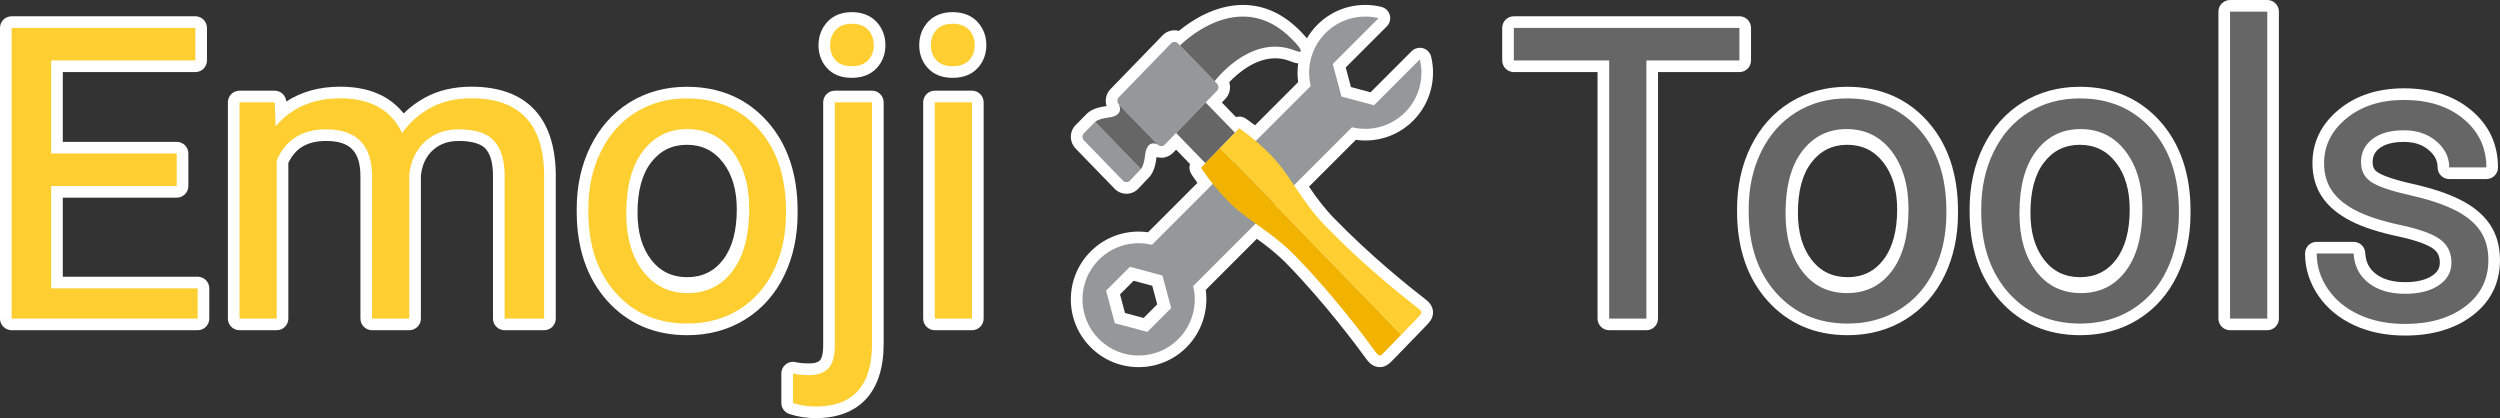 <?xml version="1.0" encoding="utf-8"?>
<!-- Generator: Adobe Illustrator 21.0.2, SVG Export Plug-In . SVG Version: 6.00 Build 0)  -->
<svg version="1.1" id="Layer_1" xmlns="http://www.w3.org/2000/svg" xmlns:xlink="http://www.w3.org/1999/xlink" x="0px" y="0px"
	 viewBox="0 0 1075.084 179.81" enable-background="new 0 0 1075.084 179.81" xml:space="preserve">
<rect x="0" y="0" width="1075.084" height="179.81" fill="#333333" stroke="none"/>
<path fill="#FFFFFF" d="M612.583,128.381c-6.462-4.988-23.198-18.349-38.988-34.638c-4.373-4.509-7.658-9.037-10.678-13.468
	l20.146-20.146c1.346,0.189,2.703,0.285,4.061,0.285c7.785,0,15.104-3.033,20.606-8.538c7.149-7.148,10.103-17.689,7.708-27.511
	c-0.428-1.755-1.77-3.143-3.509-3.63c-0.445-0.125-0.898-0.185-1.349-0.185c-1.308,0-2.585,0.514-3.536,1.465l-17.669,17.672
	l-8.416-2.256l-2.257-8.422l17.67-17.664c1.277-1.277,1.767-3.144,1.28-4.883s-1.873-3.081-3.628-3.51
	c-2.262-0.553-4.587-0.833-6.912-0.833c-7.787,0-15.104,3.037-20.598,8.543c-1.76,1.757-3.266,3.72-4.5,5.827
	c-0.92-1.159-1.95-2.214-2.81-3.094c-7.309-7.479-15.625-11.271-24.719-11.271c-12.262,0-22.59,7.08-27.531,11.168
	c-0.614-0.172-1.251-0.262-1.896-0.262c-1.828,0-3.561,0.696-4.916,1.994c-0.033,0.032-0.127,0.126-0.159,0.159l-22.471,23.176
	c-1.905,1.995-2.451,4.795-1.638,7.252c-3.7,0.467-6.296,1.412-8.16,2.97c-0.24,0.201-0.313,0.262-5.211,5.261
	c-2.674,2.797-2.674,7.179,0.024,10.001l16.778,17.307c1.324,1.38,3.181,2.172,5.094,2.172c1.829,0,3.564-0.697,4.914-1.992
	c0.041-0.04,0.143-0.142,0.183-0.183c4.795-5.006,4.858-5.085,5.044-5.322c0.048-0.061,0.095-0.123,0.14-0.186
	c1.406-1.881,2.264-4.47,2.688-8.106c0.657,0.199,1.344,0.303,2.039,0.303c1.831,0,3.567-0.698,4.875-1.953
	c0.048-0.046,0.156-0.153,0.202-0.201l1.279-1.319l5.985,6.175c-0.452,1.375-0.299,2.918,0.505,4.209
	c0.056,0.088,0.987,1.576,2.677,3.893l-21.232,21.234c-1.345-0.189-2.702-0.285-4.059-0.285c-7.787,0-15.104,3.035-20.601,8.542
	c-5.507,5.503-8.541,12.822-8.54,20.608c0,7.784,3.033,15.104,8.538,20.607c5.504,5.506,12.823,8.539,20.608,8.539
	s15.103-3.033,20.604-8.537c6.465-6.46,9.501-15.694,8.258-24.666l21.993-21.992c4.345,3.145,8.786,6.56,13.21,11.121
	c16.262,16.774,29.819,35.024,33.587,40.219c0.977,1.346,2.794,3.851,6.012,3.852h0.001c2.725,0,4.365-1.695,5.949-3.331
	l13.833-14.271c1.573-1.624,3.356-3.465,3.149-6.339C616.036,131.049,613.876,129.38,612.583,128.381z M491.792,136.737
	l-8.002-2.143l-2.143-8.003l5.858-5.854l7.999,2.142l2.143,8.002L491.792,136.737z M558.254,35.315l-18.576,18.577
	c-2.359-1.842-3.886-2.858-3.977-2.918c-0.845-0.56-1.806-0.833-2.761-0.833c-0.479,0-0.958,0.069-1.419,0.205l-6.086-6.274
	l1.519-1.568c1.879-1.968,2.437-4.72,1.662-7.163c3.592-3.756,11.075-10.274,19.741-10.274c1.676,0,3.358,0.245,5.002,0.729
	c0.509,0.149,1.061,0.357,1.595,0.559c1.101,0.415,2.149,0.81,3.313,0.911C557.894,29.917,557.882,32.627,558.254,35.315z"/>
<g>
	<g>
		<path fill="#94989B" d="M513.108,123.012l68.288-68.288c8.193,2.001,16.836-0.419,22.798-6.384
			c5.962-5.961,8.383-14.6,6.386-22.791l-19.712,19.714l-13.993-3.751l-3.751-14l19.712-19.705
			c-8.191-2.003-16.834,0.42-22.789,6.391c-5.965,5.957-8.389,14.596-6.393,22.786l-68.288,68.293
			c-8.191-2.002-16.833,0.421-22.791,6.388c-9.433,9.427-9.431,24.715,0,34.144c9.429,9.431,24.715,9.431,34.142,0
			C512.683,139.848,515.106,131.206,513.108,123.012z M493.399,142.731l-13.997-3.749l-3.749-14l10.246-10.24l13.993,3.746
			l3.749,13.997L493.399,142.731z"/>
		<path fill="#666666" d="M531.075,57.067l-12.713,13.107l-12.636-13.036l12.706-13.105L531.075,57.067z"/>
		<path fill="#94989B" d="M503.575,18.662L481.13,41.81c-0.82,0.857-0.82,2.208,0,3.066l8.347,8.611l0.098,0.102l8.347,8.611
			c0.788,0.821,2.093,0.848,2.914,0.06c0.02-0.02,0.041-0.04,0.06-0.06l22.442-23.151c0.82-0.858,0.82-2.21,0-3.068l-16.794-17.32
			c-0.786-0.82-2.088-0.848-2.908-0.062C503.616,18.62,503.595,18.641,503.575,18.662z M466.119,57.295
			c-0.82,0.857-0.82,2.208,0,3.066l16.797,17.325c0.787,0.821,2.09,0.848,2.911,0.061c0.021-0.02,0.041-0.04,0.061-0.061
			c0,0,4.63-4.833,4.73-4.96l-19.694-20.311C470.801,52.517,466.119,57.295,466.119,57.295z"/>
		<path fill="#666666" d="M489.477,53.487l-8.347-8.611c0,0,2.747,4.808-4.459,5.673c-2.899,0.348-4.717,1.004-5.746,1.865
			l19.691,20.311c0.834-1.064,1.471-2.936,1.806-5.928c0.845-7.436,5.5-4.598,5.5-4.598l-8.347-8.611L489.477,53.487z
			 M555.629,16.888c-22.912-23.447-48.194,2.694-48.194,2.694l14.899,15.364c0,0,14.325-19.279,32.436-13.947
			c2.107,0.619,3.979,1.685,4.512,1.141C560.004,21.397,557.246,18.543,555.629,16.888z"/>
		<path fill="#F2B200" d="M524.717,63.62l-8.217,8.481c0,0,4.245,6.83,11.531,14.341c8.037,8.292,18.662,12.945,29.273,23.886
			c15.956,16.459,29.232,34.131,34.044,40.763c1.817,2.505,2.107,2.268,4.325-0.023l6.919-7.135L524.717,63.62z"/>
		<path fill="#FFCE31" d="M524.717,63.62l8.222-8.479c0,0,6.623,4.38,13.906,11.891c8.042,8.292,12.551,19.252,23.16,30.193
			c15.956,16.459,33.09,30.149,39.524,35.114c2.423,1.872,2.198,2.166-0.025,4.462l-6.917,7.135L524.717,63.62z"/>
	</g>
</g>
<g>
	<path fill="#FFFFFF" d="M366.284,10.214c-3.045,0-5.353,0.905-6.933,2.713c-1.579,1.808-2.369,3.976-2.369,6.501
		c0,2.583,0.776,4.736,2.326,6.459c1.55,1.723,3.874,2.583,6.975,2.583c3.1,0,5.453-0.861,7.062-2.583
		c1.606-1.723,2.411-3.876,2.411-6.459s-0.805-4.764-2.411-6.544C371.737,11.104,369.384,10.214,366.284,10.214z"/>
	<path fill="#FFFFFF" d="M409.688,10.214c-3.1,0-5.44,0.891-7.019,2.67c-1.579,1.78-2.369,3.961-2.369,6.544s0.79,4.736,2.369,6.459
		c1.579,1.723,3.919,2.583,7.019,2.583s5.454-0.861,7.062-2.583c1.606-1.723,2.411-3.876,2.411-6.459s-0.805-4.764-2.411-6.544
		C415.141,11.104,412.788,10.214,409.688,10.214z"/>
	<g>
		<path fill="#FFFFFF" d="M5,142c-2.761,0-5-2.238-5-5V12c0-2.761,2.239-5,5-5h79c2.761,0,5,2.239,5,5v14c0,2.761-2.239,5-5,5H27v30
			h49c2.761,0,5,2.239,5,5v14c0,2.761-2.239,5-5,5H27v34h58c2.761,0,5,2.238,5,5v13c0,2.762-2.239,5-5,5H5z"/>
		<path fill="#FFFFFF" d="M217,142c-2.761,0-5-2.238-5-5V75.513c0-5.34-1.081-9.233-3.213-11.572
			c-2.505-2.744-7.624-3.32-11.477-3.32c-4.603,0-8.268,1.304-11.204,3.987c-2.905,2.655-4.577,6.2-5.106,10.833V137
			c0,2.762-2.239,5-5,5h-16c-2.761,0-5-2.238-5-5V75.943c0-10.74-4.406-15.323-14.731-15.323c-7.996,0-13.192,3.001-16.269,9.426
			V137c0,2.762-2.239,5-5,5h-16c-2.761,0-5-2.238-5-5V44c0-2.761,2.239-5,5-5h15.112c2.639,0,4.815,2.048,4.989,4.667
			c6.505-4.244,14.257-6.386,23.162-6.386c12.12,0,21.274,3.859,27.311,11.49c2.653-2.61,5.692-4.865,9.089-6.741
			c5.704-3.151,12.458-4.749,20.075-4.749c23.332,0,35.87,12.906,36.261,37.324L239,137c0,2.762-2.239,5-5,5H217z"/>
		<g>
			<path fill="#FFFFFF" d="M350.704,179.81c-4.028,0-7.84-0.609-11.332-1.812c-2.018-0.694-3.372-2.594-3.372-4.728v-12.669
				c0-1.541,0.71-2.995,1.925-3.943c0.888-0.691,1.972-1.057,3.075-1.057c0.407,0,0.816,0.05,1.219,0.15
				c0.978,0.246,2.803,0.539,5.948,0.539c2.094,0,3.594-0.456,4.46-1.354c0.316-0.33,1.373-1.804,1.373-6.574V44
				c0-2.761,2.239-5,5-5h16c2.761,0,5,2.239,5,5v103.941C380,168.492,369.596,179.81,350.704,179.81z"/>
			<path fill="#FFFFFF" d="M366.284,33.47c-4.563,0-8.16-1.426-10.691-4.238c-2.396-2.662-3.61-5.961-3.61-9.804
				c0-3.758,1.212-7.052,3.603-9.79c1.762-2.018,5.049-4.424,10.699-4.424c5.677,0,8.99,2.348,10.771,4.317
				c2.458,2.725,3.702,6.054,3.702,9.897c0,3.821-1.298,7.233-3.753,9.868C374.416,32.067,370.81,33.47,366.284,33.47z"/>
		</g>
		<path fill="#FFFFFF" d="M329.952,52.195c-8.807-9.869-20.442-14.874-34.582-14.874c-9.132,0-17.406,2.255-24.593,6.703
			c-7.195,4.454-12.871,10.832-16.87,18.958C249.987,70.949,248,79.996,248,89.87v1.121c0,15.695,4.391,28.573,13.05,38.279
			c8.806,9.869,20.411,14.873,34.494,14.873c9.308,0,17.702-2.286,24.948-6.795c7.256-4.514,12.906-10.888,16.791-18.944
			c3.794-7.868,5.718-16.83,5.718-26.636v-1.121C343,74.838,338.61,61.901,329.952,52.195z M311.071,111.517
			c-3.847,5.121-9.036,7.682-15.571,7.682c-6.489,0-11.668-2.526-15.537-7.577c-3.869-5.05-5.804-11.748-5.804-20.09
			c0-9.407,1.946-16.637,5.84-21.688c3.892-5.051,9.013-7.577,15.361-7.577c6.489,0,11.69,2.561,15.607,7.681
			c3.916,5.121,5.875,11.806,5.875,20.055C316.842,99.224,314.917,106.397,311.071,111.517z"/>
		<g>
			<path fill="#FFFFFF" d="M409.688,33.47c-4.545,0-8.146-1.415-10.704-4.204c-2.444-2.665-3.684-5.975-3.684-9.838
				c0-3.831,1.221-7.149,3.628-9.863c1.762-1.985,5.059-4.352,10.759-4.352c5.678,0,8.991,2.348,10.771,4.317
				c2.458,2.724,3.702,6.053,3.702,9.897c0,3.822-1.298,7.234-3.754,9.869C417.82,32.067,414.214,33.47,409.688,33.47z"/>
			<path fill="#FFFFFF" d="M402,142c-2.761,0-5-2.238-5-5V44c0-2.761,2.239-5,5-5h16c2.761,0,5,2.239,5,5v93c0,2.762-2.239,5-5,5
				H402z"/>
		</g>
	</g>
	<g>
		<path fill="#FFCE31" d="M76,80H22v44h63v13H5V12h79v14H22v40h54V80z"/>
		<path fill="#FFCE31" d="M118.112,44l0.432,10.315c6.85-8.023,16.09-12.034,27.719-12.034c13.068,0,21.963,4.986,26.684,14.955
			c3.108-4.469,7.153-8.079,12.133-10.83c4.979-2.75,10.865-4.126,17.658-4.126c20.496,0,30.916,10.802,31.262,32.404V137h-17
			V75.513c0-6.659-1.508-11.639-4.517-14.941c-3.014-3.301-8.071-4.952-15.172-4.952c-5.854,0-10.713,1.766-14.577,5.296
			c-3.865,3.531-6.109,8.283-6.733,14.252V137h-16V75.944c0-13.548-6.577-20.323-19.731-20.323
			c-10.365,0-17.454,4.449-21.269,13.348V137h-16V44H118.112z"/>
		<path fill="#FFCE31" d="M253,89.87c0-9.148,1.799-17.374,5.393-24.681c3.595-7.305,8.601-12.943,15.015-16.914
			c6.414-3.969,13.735-5.954,21.962-5.954c12.715,0,22.998,4.402,30.852,13.203C334.073,64.327,338,76.034,338,90.646v1.121
			c0,9.091-1.741,17.246-5.222,24.464c-3.481,7.22-8.456,12.844-14.928,16.87c-6.472,4.027-13.909,6.041-22.307,6.041
			c-12.657,0-22.911-4.402-30.763-13.203C256.927,117.138,253,105.488,253,90.991V89.87z M269.317,91.765
			c0,10.334,2.398,18.631,7.191,24.888c4.793,6.258,11.21,9.387,19.248,9.387c8.096,0,14.523-3.172,19.29-9.516
			c4.764-6.343,7.148-15.229,7.148-26.653c0-10.219-2.427-18.5-7.277-24.845c-4.853-6.343-11.296-9.516-19.334-9.516
			c-7.865,0-14.208,3.129-19.03,9.387C271.728,71.156,269.317,80.112,269.317,91.765z"/>
		<path fill="#FFCE31" d="M375,44v103.942c0,17.913-8.1,26.867-24.296,26.867c-3.492,0-6.725-0.514-9.704-1.539v-12.669
			c1.822,0.458,4.21,0.689,7.167,0.689c3.525,0,6.211-0.965,8.061-2.887c1.846-1.926,2.772-5.271,2.772-10.042V44H375z
			 M356.983,19.428c0-2.525,0.79-4.693,2.369-6.501c1.579-1.808,3.888-2.713,6.933-2.713c3.1,0,5.454,0.891,7.062,2.67
			c1.606,1.78,2.411,3.961,2.411,6.544s-0.805,4.736-2.411,6.459c-1.608,1.723-3.961,2.583-7.062,2.583
			c-3.1,0-5.425-0.861-6.975-2.583C357.759,24.164,356.983,22.011,356.983,19.428z"/>
		<path fill="#FFCE31" d="M400.3,19.428c0-2.583,0.79-4.764,2.369-6.544c1.579-1.779,3.919-2.67,7.019-2.67
			c3.1,0,5.454,0.891,7.062,2.67c1.606,1.78,2.411,3.961,2.411,6.544s-0.805,4.736-2.411,6.459
			c-1.608,1.723-3.961,2.583-7.062,2.583c-3.1,0-5.44-0.861-7.019-2.583C401.089,24.164,400.3,22.011,400.3,19.428z M418,137h-16V44
			h16V137z"/>
	</g>
</g>
<g>
	<g>
		<path fill="#FFFFFF" d="M692,142c-2.762,0-5-2.238-5-5V31h-36c-2.762,0-5-2.239-5-5V12c0-2.761,2.238-5,5-5h97
			c2.762,0,5,2.239,5,5v14c0,2.761-2.238,5-5,5h-35v106c0,2.762-2.238,5-5,5H692z"/>
		<path fill="#FFFFFF" d="M959,142c-2.762,0-5-2.238-5-5V5c0-2.761,2.238-5,5-5h16c2.762,0,5,2.239,5,5v132c0,2.762-2.238,5-5,5H959
			z"/>
		<path fill="#FFFFFF" d="M1034.285,144.304c-8.132,0-15.479-1.482-21.835-4.405c-6.528-3.003-11.733-7.292-15.471-12.749
			c-3.799-5.547-5.726-11.653-5.726-18.149c0-2.762,2.238-5,5-5h15.882c2.657,0,4.851,2.078,4.993,4.731
			c0.209,3.901,1.636,6.76,4.488,8.996c3.057,2.398,7.318,3.614,12.668,3.614c4.972,0,8.902-0.943,11.685-2.805
			c2.235-1.496,3.232-3.22,3.232-5.588c0-2.701-0.867-4.543-2.813-5.972c-1.817-1.335-5.896-3.334-14.995-5.278
			c-8.548-1.824-15.21-3.988-20.368-6.615c-5.454-2.776-9.605-6.216-12.337-10.223c-2.825-4.149-4.258-9.082-4.258-14.664
			c0-9.148,3.867-16.949,11.493-23.185c7.324-5.991,16.693-9.028,27.847-9.028c11.676,0,21.37,3.131,28.815,9.308
			c7.722,6.406,11.637,14.72,11.637,24.708c0,2.761-2.238,5-5,5h-15.966c-2.762,0-5-2.239-5-5c0-2.875-1.202-5.24-3.783-7.441
			c-2.783-2.373-6.284-3.526-10.703-3.526c-4.623,0-8.159,0.92-10.511,2.735c-2.038,1.574-2.947,3.398-2.947,5.914
			c0,2.145,0.651,3.438,2.249,4.463c1.738,1.115,5.723,2.872,14.831,4.908c8.282,1.854,15.15,4.129,20.416,6.76
			c5.662,2.831,9.979,6.372,12.832,10.525c2.949,4.302,4.442,9.514,4.442,15.495c0,9.912-4.021,17.97-11.949,23.95
			C1055.644,141.437,1045.937,144.304,1034.285,144.304z"/>
		<path fill="#FFFFFF" d="M828.952,52.195c-8.809-9.87-20.443-14.874-34.583-14.874c-9.132,0-17.405,2.255-24.593,6.703
			c-7.194,4.454-12.87,10.832-16.869,18.958C748.987,70.949,747,79.996,747,89.87v1.121c0,15.695,4.391,28.574,13.05,38.278
			c8.806,9.87,20.41,14.874,34.493,14.874c9.308,0,17.702-2.286,24.948-6.795c7.257-4.514,12.905-10.888,16.791-18.944
			c3.794-7.867,5.718-16.829,5.718-26.636v-1.121C842,74.838,837.61,61.902,828.952,52.195z M810.071,111.517
			c-3.847,5.121-9.036,7.682-15.571,7.682c-6.489,0-11.668-2.526-15.537-7.577c-3.869-5.05-5.804-11.748-5.804-20.09
			c0-9.407,1.946-16.637,5.84-21.688c3.892-5.051,9.013-7.577,15.361-7.577c6.489,0,11.69,2.561,15.607,7.682
			c3.916,5.121,5.875,11.806,5.875,20.055C815.842,99.224,813.917,106.397,810.071,111.517z"/>
		<path fill="#FFFFFF" d="M928.952,52.195c-8.809-9.87-20.443-14.874-34.583-14.874c-9.132,0-17.405,2.255-24.593,6.703
			c-7.194,4.454-12.87,10.832-16.869,18.958C848.987,70.949,847,79.996,847,89.87v1.121c0,15.695,4.391,28.574,13.05,38.278
			c8.806,9.87,20.41,14.874,34.493,14.874c9.308,0,17.702-2.286,24.948-6.795c7.257-4.514,12.905-10.888,16.791-18.944
			c3.794-7.867,5.718-16.829,5.718-26.636v-1.121C942,74.838,937.61,61.902,928.952,52.195z M910.071,111.517
			c-3.847,5.121-9.036,7.682-15.571,7.682c-6.489,0-11.668-2.526-15.537-7.577c-3.869-5.05-5.804-11.748-5.804-20.09
			c0-9.407,1.946-16.637,5.84-21.688c3.892-5.051,9.013-7.577,15.361-7.577c6.489,0,11.69,2.561,15.607,7.682
			c3.916,5.121,5.875,11.806,5.875,20.055C915.842,99.224,913.917,106.397,910.071,111.517z"/>
	</g>
	<g>
		<path fill="#666666" d="M748,26h-40v111h-16V26h-41V12h97V26z"/>
		<path fill="#666666" d="M752,89.87c0-9.148,1.799-17.374,5.393-24.681c3.595-7.305,8.601-12.943,15.015-16.914
			c6.414-3.969,13.735-5.954,21.961-5.954c12.715,0,22.998,4.402,30.852,13.203C833.073,64.327,837,76.034,837,90.646v1.121
			c0,9.091-1.741,17.246-5.222,24.464c-3.481,7.22-8.456,12.844-14.928,16.87c-6.472,4.027-13.909,6.041-22.307,6.041
			c-12.657,0-22.911-4.402-30.763-13.203C755.927,117.138,752,105.488,752,90.991V89.87z M767.846,91.765
			c0,10.334,2.398,18.631,7.191,24.888c4.793,6.258,11.21,9.387,19.248,9.387c8.096,0,14.523-3.172,19.29-9.516
			c4.764-6.343,7.148-15.229,7.148-26.653c0-10.219-2.427-18.5-7.277-24.845c-4.853-6.343-11.296-9.516-19.334-9.516
			c-7.864,0-14.208,3.129-19.03,9.387C770.257,71.156,767.846,80.112,767.846,91.765z"/>
		<path fill="#666666" d="M852,89.87c0-9.148,1.799-17.374,5.393-24.681c3.595-7.305,8.601-12.943,15.015-16.914
			c6.414-3.969,13.735-5.954,21.961-5.954c12.715,0,22.998,4.402,30.852,13.203C933.073,64.327,937,76.034,937,90.646v1.121
			c0,9.091-1.741,17.246-5.222,24.464c-3.481,7.22-8.456,12.844-14.928,16.87c-6.472,4.027-13.909,6.041-22.307,6.041
			c-12.657,0-22.911-4.402-30.763-13.203C855.927,117.138,852,105.488,852,90.991V89.87z M868.43,91.765
			c0,10.334,2.398,18.631,7.191,24.888c4.793,6.258,11.21,9.387,19.247,9.387c8.096,0,14.523-3.172,19.29-9.516
			c4.764-6.343,7.148-15.229,7.148-26.653c0-10.219-2.427-18.5-7.277-24.845c-4.853-6.343-11.296-9.516-19.334-9.516
			c-7.865,0-14.208,3.129-19.03,9.387C870.841,71.156,868.43,80.112,868.43,91.765z"/>
		<path fill="#666666" d="M975,137h-16V5h16V137z"/>
		<path fill="#666666" d="M1054.202,112.949c0-4.292-1.619-7.625-4.851-10.001c-3.235-2.375-8.871-4.421-16.912-6.138
			s-14.42-3.777-19.143-6.181c-4.723-2.403-8.212-5.265-10.474-8.584c-2.261-3.319-3.39-7.268-3.39-11.847
			c0-7.61,3.219-14.049,9.658-19.315c6.439-5.266,14.664-7.899,24.681-7.899c10.529,0,19.07,2.719,25.624,8.156
			c6.554,5.438,9.829,12.392,9.829,20.86h-15.966c0-4.348-1.847-8.097-5.538-11.245c-3.692-3.147-8.341-4.721-13.948-4.721
			c-5.782,0-10.303,1.259-13.565,3.777c-3.261,2.519-4.893,5.809-4.893,9.872c0,3.836,1.517,6.726,4.55,8.671
			c3.033,1.946,8.512,3.807,16.44,5.579c7.926,1.775,14.349,3.893,19.272,6.353c4.922,2.461,8.569,5.423,10.946,8.884
			c2.375,3.464,3.563,7.684,3.563,12.663c0,8.299-3.321,14.951-9.959,19.959c-6.638,5.009-15.252,7.512-25.839,7.512
			c-7.441,0-14.024-1.317-19.746-3.949s-10.201-6.31-13.434-11.031c-3.235-4.721-4.851-9.83-4.851-15.324h15.882
			c0.286,5.322,2.419,9.544,6.396,12.662c3.978,3.121,9.228,4.679,15.753,4.679c6.008,0,10.829-1.216,14.465-3.649
			C1052.384,120.261,1054.202,117.013,1054.202,112.949z"/>
	</g>
</g>
<g>
</g>
<g>
</g>
<g>
</g>
<g>
</g>
<g>
</g>
<g>
</g>
<g>
</g>
<g>
</g>
<g>
</g>
<g>
</g>
<g>
</g>
<g>
</g>
<g>
</g>
<g>
</g>
<g>
</g>
</svg>
